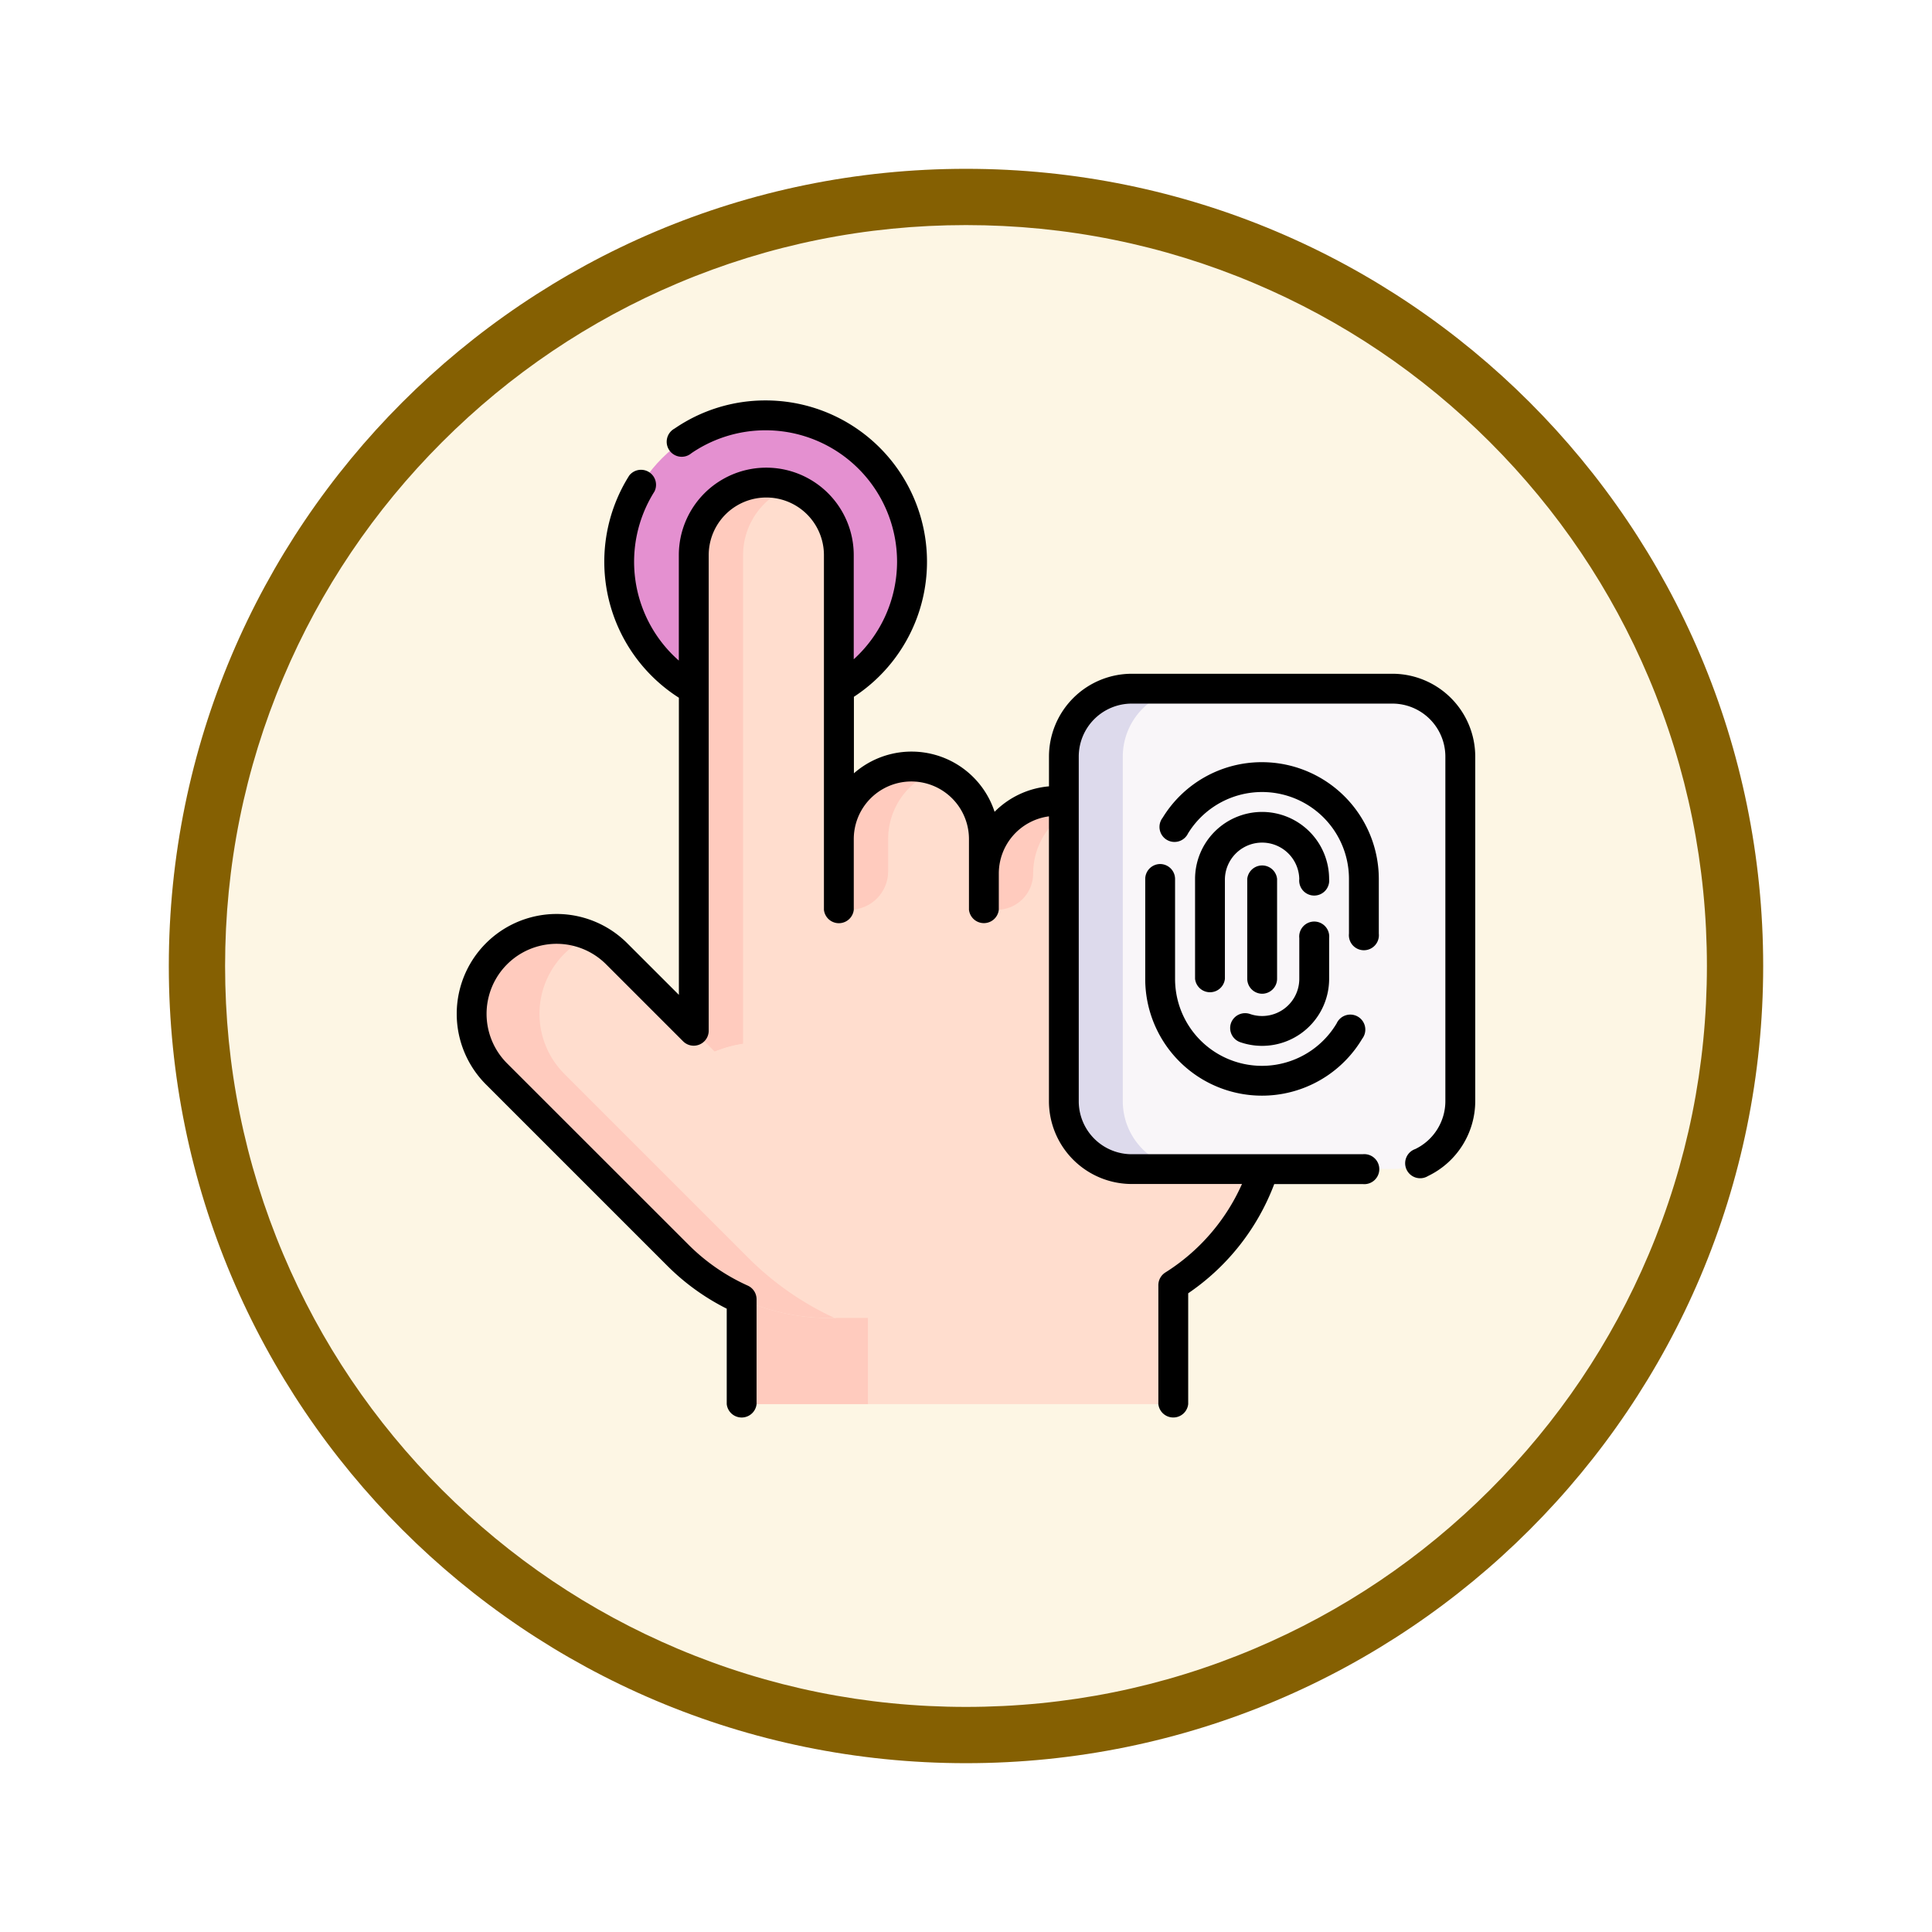 <svg xmlns="http://www.w3.org/2000/svg" xmlns:xlink="http://www.w3.org/1999/xlink" width="103" height="103" viewBox="0 0 103 103">
  <defs>
    <filter id="Trazado_982547" x="0" y="0" width="103" height="103" filterUnits="userSpaceOnUse">
      <feOffset dy="3" input="SourceAlpha"/>
      <feGaussianBlur stdDeviation="3" result="blur"/>
      <feFlood flood-opacity="0.161"/>
      <feComposite operator="in" in2="blur"/>
      <feComposite in="SourceGraphic"/>
    </filter>
  </defs>
  <g id="Grupo_1226941" data-name="Grupo 1226941" transform="translate(-611 -1404)">
    <g id="Grupo_1226318" data-name="Grupo 1226318" transform="translate(620 1410)">
      <g id="Grupo_1225641" data-name="Grupo 1225641">
        <g id="Grupo_1225483" data-name="Grupo 1225483">
          <g id="Grupo_1210960" data-name="Grupo 1210960">
            <g id="Grupo_1210290" data-name="Grupo 1210290">
              <g id="Grupo_1207485" data-name="Grupo 1207485">
                <g id="Grupo_1207313" data-name="Grupo 1207313">
                  <g id="Grupo_1202212" data-name="Grupo 1202212">
                    <g id="Grupo_1174813" data-name="Grupo 1174813">
                      <g id="Grupo_1201680" data-name="Grupo 1201680">
                        <g id="Grupo_1201330" data-name="Grupo 1201330">
                          <g id="Grupo_1172010" data-name="Grupo 1172010">
                            <g id="Grupo_1171046" data-name="Grupo 1171046">
                              <g id="Grupo_1148525" data-name="Grupo 1148525">
                                <g transform="matrix(1, 0, 0, 1, -9, -6)" filter="url(#Trazado_982547)">
                                  <g id="Trazado_982547-2" data-name="Trazado 982547" transform="translate(9 6)" fill="#fdf6e4">
                                    <path d="M 42.5 83.5 C 36.964 83.5 31.595 82.416 26.541 80.279 C 21.659 78.214 17.274 75.257 13.509 71.491 C 9.743 67.726 6.786 63.341 4.721 58.459 C 2.584 53.405 1.5 48.036 1.5 42.5 C 1.5 36.964 2.584 31.595 4.721 26.541 C 6.786 21.659 9.743 17.274 13.509 13.509 C 17.274 9.743 21.659 6.786 26.541 4.721 C 31.595 2.584 36.964 1.5 42.5 1.5 C 48.036 1.5 53.405 2.584 58.459 4.721 C 63.341 6.786 67.726 9.743 71.491 13.509 C 75.257 17.274 78.214 21.659 80.279 26.541 C 82.416 31.595 83.5 36.964 83.5 42.5 C 83.5 48.036 82.416 53.405 80.279 58.459 C 78.214 63.341 75.257 67.726 71.491 71.491 C 67.726 75.257 63.341 78.214 58.459 80.279 C 53.405 82.416 48.036 83.5 42.5 83.5 Z" stroke="none"/>
                                    <path d="M 42.5 3 C 37.166 3 31.994 4.044 27.126 6.103 C 22.422 8.092 18.198 10.941 14.569 14.569 C 10.941 18.198 8.092 22.422 6.103 27.126 C 4.044 31.994 3 37.166 3 42.5 C 3 47.834 4.044 53.006 6.103 57.874 C 8.092 62.578 10.941 66.802 14.569 70.431 C 18.198 74.059 22.422 76.908 27.126 78.897 C 31.994 80.956 37.166 82 42.5 82 C 47.834 82 53.006 80.956 57.874 78.897 C 62.578 76.908 66.802 74.059 70.431 70.431 C 74.059 66.802 76.908 62.578 78.897 57.874 C 80.956 53.006 82 47.834 82 42.5 C 82 37.166 80.956 31.994 78.897 27.126 C 76.908 22.422 74.059 18.198 70.431 14.569 C 66.802 10.941 62.578 8.092 57.874 6.103 C 53.006 4.044 47.834 3 42.5 3 M 42.5 0 C 65.972 0 85 19.028 85 42.5 C 85 65.972 65.972 85 42.5 85 C 19.028 85 0 65.972 0 42.5 C 0 19.028 19.028 0 42.5 0 Z" stroke="none" fill="#856002"/>
                                  </g>
                                </g>
                              </g>
                            </g>
                          </g>
                        </g>
                      </g>
                    </g>
                  </g>
                </g>
              </g>
            </g>
          </g>
        </g>
      </g>
    </g>
    <g id="identificion-de-toque" transform="translate(635.349 1425.348)">
      <g id="Grupo_1226939" data-name="Grupo 1226939" transform="translate(0.795 0.796)">
        <circle id="Elipse_13545" data-name="Elipse 13545" cx="7.805" cy="7.805" r="7.805" transform="translate(7.865)" fill="#e490d0"/>
        <path id="Trazado_1058526" data-name="Trazado 1058526" d="M0,0H23.01V9.66H0Z" transform="translate(37.404 52.712) rotate(180)" fill="#ffddce"/>
        <path id="Trazado_1058527" data-name="Trazado 1058527" d="M0,0H6.733V9.66H0Z" transform="translate(21.127 52.712) rotate(180)" fill="#ffcbbe"/>
        <path id="Trazado_1058528" data-name="Trazado 1058528" d="M46.51,59.682a3.867,3.867,0,0,0-3.97,3.865V62.128a3.867,3.867,0,1,0-7.733,0V60.294a3.866,3.866,0,1,0-7.732,0V45.156a3.867,3.867,0,0,0-7.733,0V66.308h0V70.52l-4.111-4.111a4.529,4.529,0,1,0-6.4,6.406l9.662,9.66a11.415,11.415,0,0,0,8.445,3.349H38.823A11.451,11.451,0,0,0,50.274,74.372V63.61A3.907,3.907,0,0,0,46.51,59.682Z" transform="translate(-7.5 -37.705)" fill="#ffddce"/>
        <g id="Grupo_1226938" data-name="Grupo 1226938" transform="translate(11.843 3.585)">
          <path id="Trazado_1058529" data-name="Trazado 1058529" d="M124.342,41.522a3.872,3.872,0,0,0-2.553,3.638V71.218a6.51,6.51,0,0,0-1.517.418l-1.111-1.111V45.161a3.871,3.871,0,0,1,5.181-3.638Z" transform="translate(-119.161 -41.294)" fill="#ffcbbe"/>
          <path id="Trazado_1058530" data-name="Trazado 1058530" d="M197.26,184.25a3.872,3.872,0,0,0-2.553,3.638v1.718a2.052,2.052,0,0,1-2.052,2.052h-.576v-3.77a3.871,3.871,0,0,1,5.181-3.638Z" transform="translate(-184.345 -168.884)" fill="#ffcbbe"/>
          <path id="Trazado_1058531" data-name="Trazado 1058531" d="M270.153,201.539a3.872,3.872,0,0,0-2.553,3.638,1.937,1.937,0,0,1-1.937,1.937h-.691v-1.937a3.871,3.871,0,0,1,5.181-3.638Z" transform="translate(-249.507 -184.34)" fill="#ffcbbe"/>
          <path id="Trazado_1058532" data-name="Trazado 1058532" d="M343.066,214.92a3.876,3.876,0,0,0-2.457,2.78l0,.008a1.712,1.712,0,0,1-1.67,1.367h-1.051v-.517a3.871,3.871,0,0,1,5.181-3.638Z" transform="translate(-314.687 -196.302)" fill="#ffcbbe"/>
        </g>
        <path id="Trazado_1058533" data-name="Trazado 1058533" d="M27.571,273.6a6.542,6.542,0,0,0-7.117-1.424l-1.112-1.112-4.111-4.111a4.529,4.529,0,1,0-6.4,6.405l9.662,9.66a11.415,11.415,0,0,0,8.445,3.349h0" transform="translate(-7.5 -238.254)" fill="#ffddce"/>
        <path id="Trazado_1058534" data-name="Trazado 1058534" d="M26.847,286.375a11.413,11.413,0,0,1-8.356-3.35l-9.661-9.661a4.528,4.528,0,0,1,5.012-7.353,4.526,4.526,0,0,0-1.394,7.353l9.661,9.661a15.92,15.92,0,0,0,4.738,3.35Z" transform="translate(-7.503 -238.256)" fill="#ffcbbe"/>
        <path id="Trazado_1058535" data-name="Trazado 1058535" d="M322.694,170.5h-13.9a3.618,3.618,0,0,1-3.618-3.618V148.511a3.618,3.618,0,0,1,3.618-3.618h13.9a3.618,3.618,0,0,1,3.618,3.618v18.374A3.618,3.618,0,0,1,322.694,170.5Z" transform="translate(-273.601 -130.321)" fill="#f9f6f9"/>
        <path id="Trazado_1058536" data-name="Trazado 1058536" d="M311.934,170.507H308.79a3.617,3.617,0,0,1-3.618-3.618V148.515a3.617,3.617,0,0,1,3.618-3.618h3.145a3.618,3.618,0,0,0-3.619,3.618v18.375A3.618,3.618,0,0,0,311.934,170.507Z" transform="translate(-273.601 -130.324)" fill="#dddaec"/>
      </g>
      <g id="Grupo_1226940" data-name="Grupo 1226940" transform="translate(0 0.001)">
        <path id="Trazado_1058537" data-name="Trazado 1058537" d="M49.889,14.572h-13.9a4.419,4.419,0,0,0-4.414,4.414v1.588a4.65,4.65,0,0,0-2.9,1.357,4.658,4.658,0,0,0-7.5-2.052V15.8A8.6,8.6,0,0,0,16.466,0a8.541,8.541,0,0,0-4.852,1.5.8.8,0,1,0,.9,1.312A7.01,7.01,0,0,1,23.476,8.6a7.039,7.039,0,0,1-2.31,5.2V8.247a4.662,4.662,0,1,0-9.325,0v5.622a7.01,7.01,0,0,1-1.3-9.012A.8.8,0,0,0,9.2,4a8.6,8.6,0,0,0,2.644,11.85V31.69L9.09,28.938a5.324,5.324,0,1,0-7.53,7.53l9.662,9.661a12.22,12.22,0,0,0,3.173,2.292v5.087a.8.8,0,0,0,1.591,0V47.918a.8.8,0,0,0-.469-.726A10.629,10.629,0,0,1,12.347,45L2.685,35.343a3.733,3.733,0,1,1,5.28-5.28l4.111,4.111a.8.8,0,0,0,1.358-.563V8.247a3.071,3.071,0,0,1,6.143,0V23.38s0,0,0,.005v3.77a.8.8,0,0,0,1.591,0V23.39s0,0,0-.005a3.07,3.07,0,1,1,6.141,0v1.834s0,0,0,0v1.932a.8.8,0,0,0,1.591,0V25.216a3.075,3.075,0,0,1,2.673-3.042V37.361a4.419,4.419,0,0,0,4.414,4.413h5.877a10.7,10.7,0,0,1-4.086,4.718.8.8,0,0,0-.372.674v6.341a.8.8,0,0,0,1.591,0V47.6a12.284,12.284,0,0,0,4.587-5.822H48.3a.8.8,0,1,0,0-1.591H35.985a2.826,2.826,0,0,1-2.823-2.822V18.986a2.826,2.826,0,0,1,2.823-2.823h13.9a2.826,2.826,0,0,1,2.822,2.823V37.361A2.839,2.839,0,0,1,51.1,39.912a.8.8,0,1,0,.684,1.436A4.437,4.437,0,0,0,54.3,37.361V18.986a4.419,4.419,0,0,0-4.413-4.414Z" transform="translate(0 -0.001)"/>
        <path id="Trazado_1058538" data-name="Trazado 1058538" d="M359.175,181.836a6.193,6.193,0,0,0-5.3,2.96.8.8,0,1,0,1.353.836,4.633,4.633,0,0,1,8.579,2.429v2.916a.8.8,0,1,0,1.591,0v-2.916a6.232,6.232,0,0,0-6.225-6.225Z" transform="translate(-316.239 -162.551)"/>
        <path id="Trazado_1058539" data-name="Trazado 1058539" d="M346.937,233.03a.8.8,0,0,0-.8.8v5.324a6.224,6.224,0,0,0,11.571,3.186.8.8,0,1,0-1.365-.816,4.633,4.633,0,0,1-8.615-2.37v-5.324A.8.8,0,0,0,346.937,233.03Z" transform="translate(-309.431 -208.315)"/>
        <path id="Trazado_1058540" data-name="Trazado 1058540" d="M374.716,206.836a3.578,3.578,0,0,0-3.574,3.574v5.324a.8.8,0,0,0,1.591,0V210.41a1.983,1.983,0,0,1,3.965,0,.8.8,0,1,0,1.591,0,3.578,3.578,0,0,0-3.574-3.574Z" transform="translate(-331.779 -184.899)"/>
        <path id="Trazado_1058541" data-name="Trazado 1058541" d="M388.814,268.114a.8.8,0,0,0,.491,1.012,3.574,3.574,0,0,0,4.743-3.377V263.58a.8.8,0,1,0-1.591,0v2.169a1.983,1.983,0,0,1-2.63,1.874A.8.8,0,0,0,388.814,268.114Z" transform="translate(-347.537 -234.914)"/>
        <path id="Trazado_1058542" data-name="Trazado 1058542" d="M398.131,239.945a.8.8,0,0,0,.8-.8v-5.324a.8.8,0,0,0-1.591,0v5.324A.8.8,0,0,0,398.131,239.945Z" transform="translate(-355.195 -208.315)"/>
      </g>
    </g>
  </g>
</svg>

